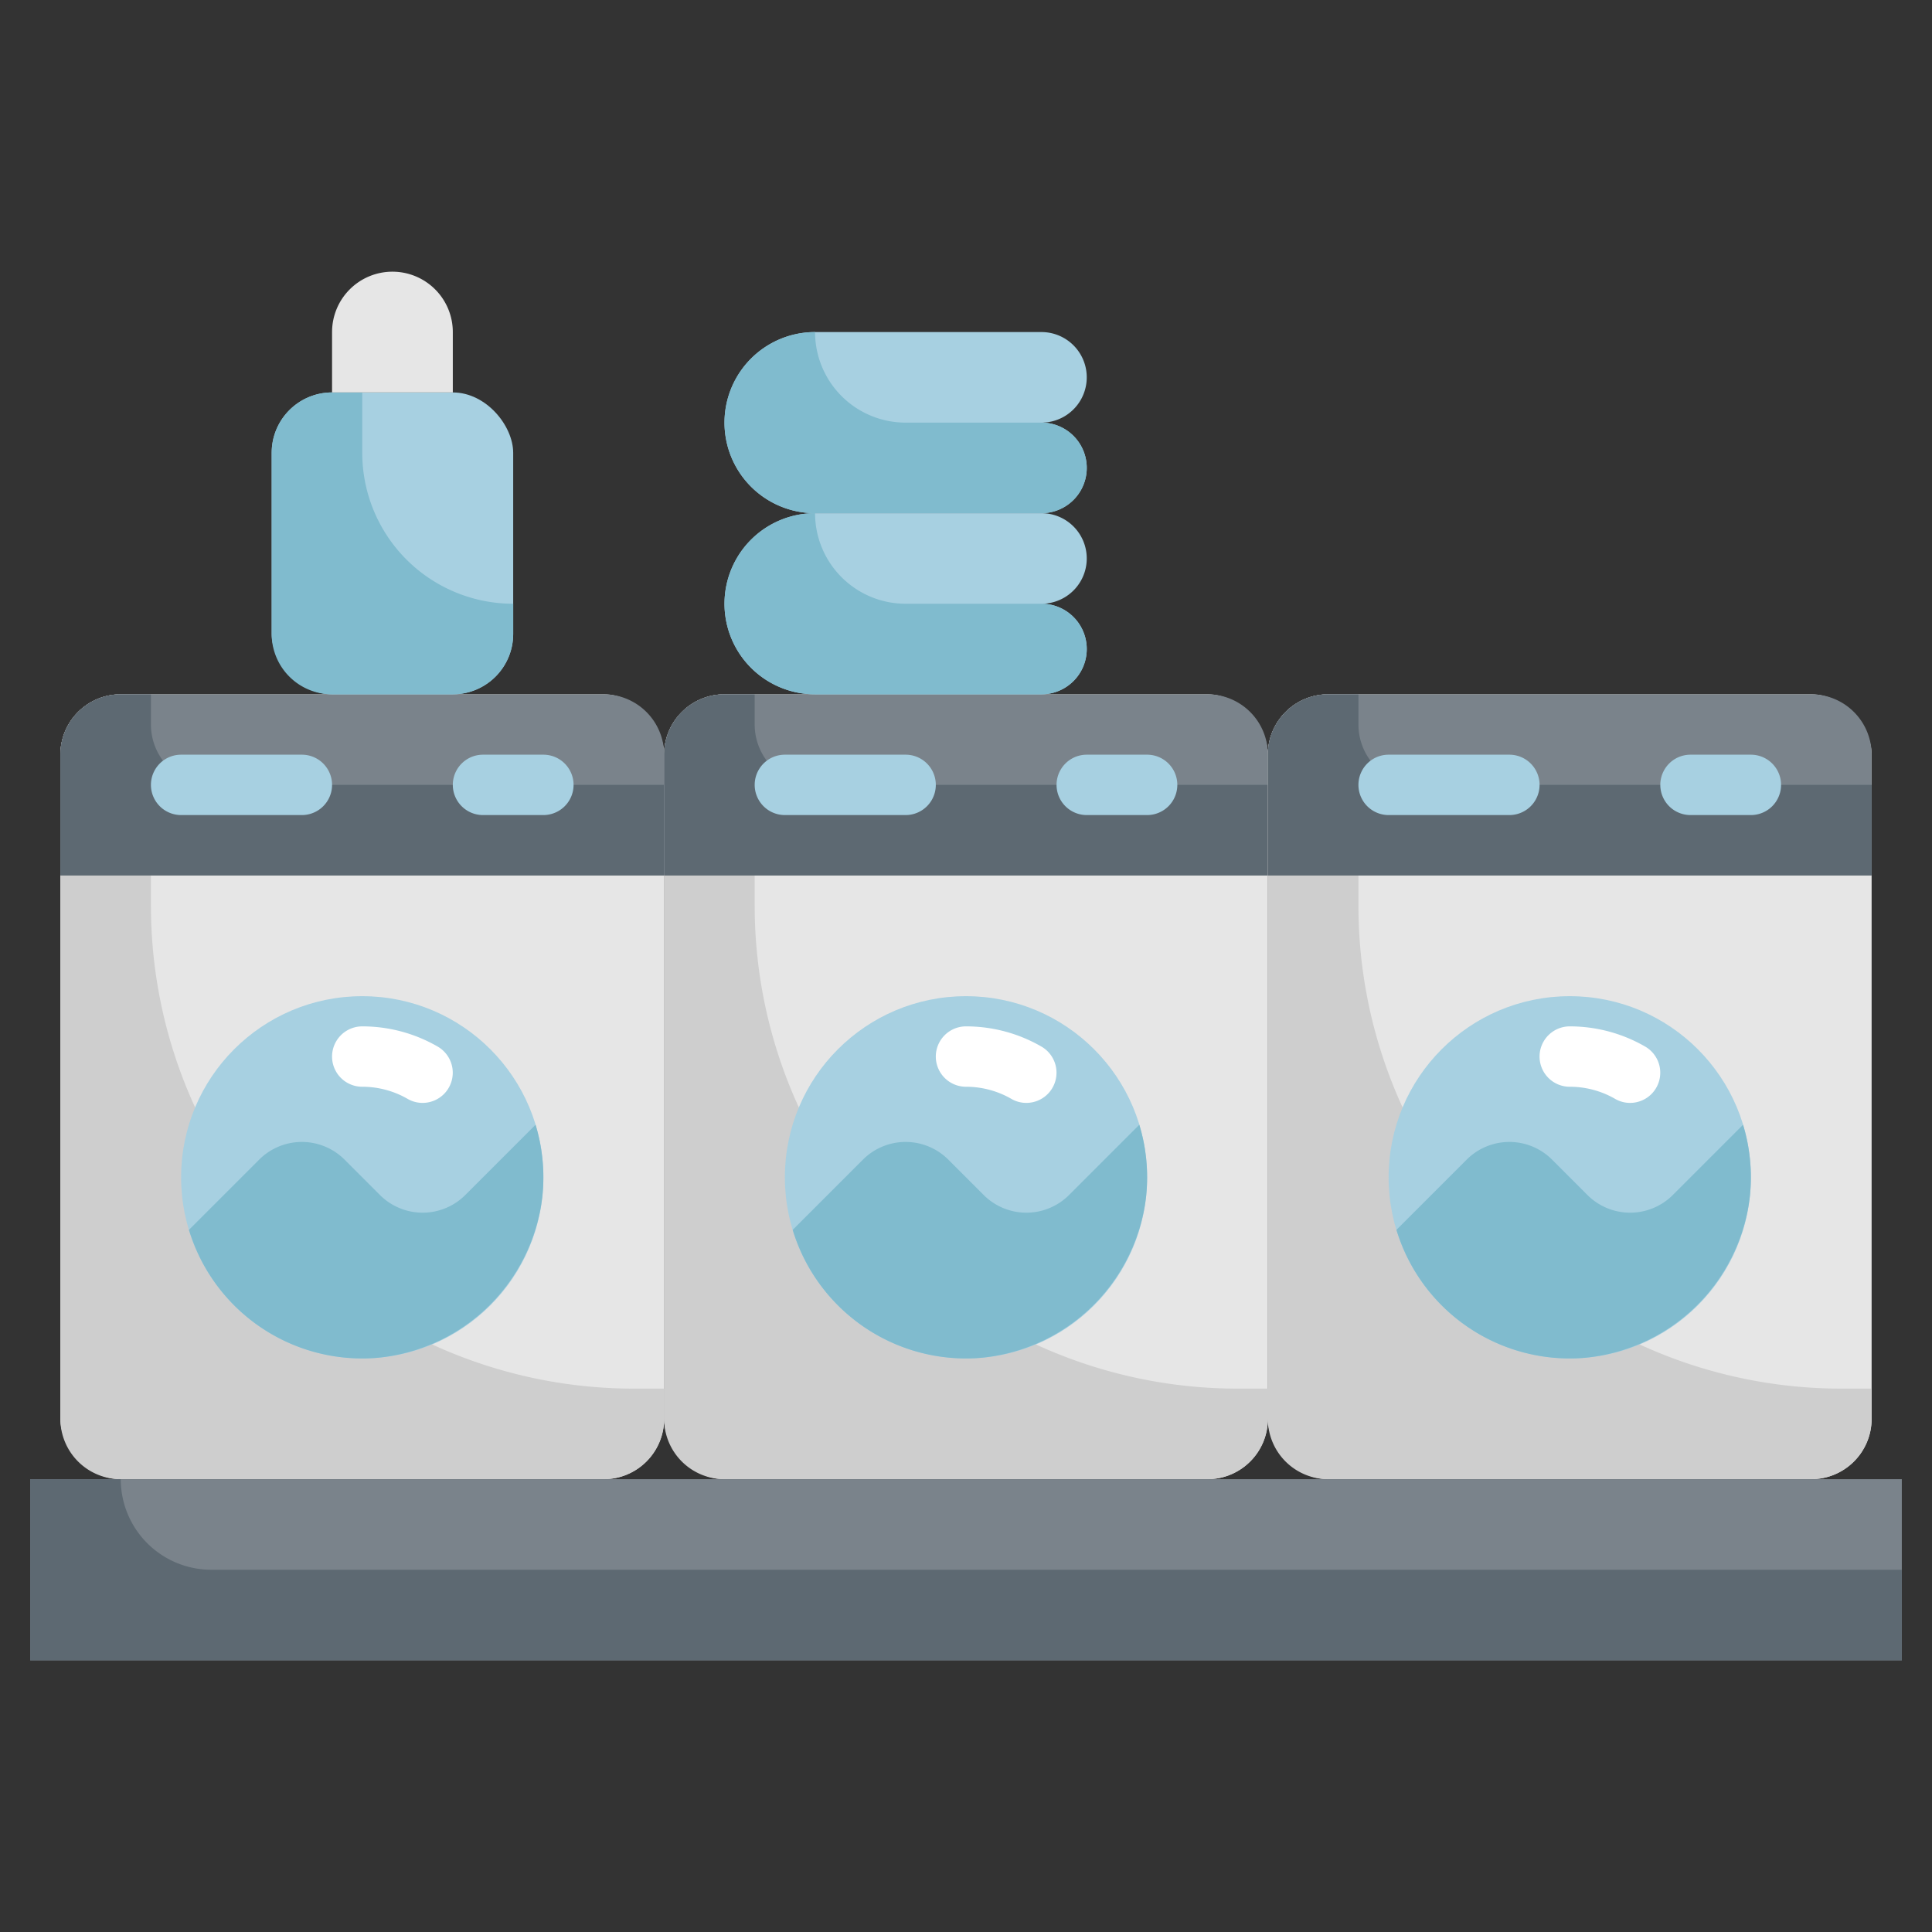 <svg xmlns="http://www.w3.org/2000/svg" viewBox="0 0 64 64"><rect x="0" y="0" width="64" height="64" fill="#333333" stroke="none"/><g id="Layer_31" data-name="Layer 31"><rect x="2" y="23" width="20" height="26" rx="2" style="fill:#e6e6e6"/><path d="M21,46A16,16,0,0,1,5,30V23H4a2,2,0,0,0-2,2V47a2,2,0,0,0,2,2H20a2,2,0,0,0,2-2V46Z" style="fill:#cecece"/><path d="M4,23H20a2,2,0,0,1,2,2v4a0,0,0,0,1,0,0H2a0,0,0,0,1,0,0V25A2,2,0,0,1,4,23Z" style="fill:#7a838b"/><path d="M5,24V23H4a2,2,0,0,0-2,2v4H22V26H7A2,2,0,0,1,5,24Z" style="fill:#5d6972"/><circle cx="12" cy="39" r="6" style="fill:#a7d0e1"/><path d="M14,36.535a.989.989,0,0,1-.5-.135A3.006,3.006,0,0,0,12,36a1,1,0,0,1,0-2,4.985,4.985,0,0,1,2.5.67,1,1,0,0,1-.5,1.865Z" style="fill:#fff"/><path d="M12.586,39.586l-1.172-1.172a2,2,0,0,0-2.828,0L6.259,40.741a6,6,0,0,0,6.163,4.245,6.071,6.071,0,0,0,5.543-5.339,5.99,5.99,0,0,0-.224-2.388l-2.327,2.327A2,2,0,0,1,12.586,39.586Z" style="fill:#80bbce"/><rect x="22" y="23" width="20" height="26" rx="2" style="fill:#e6e6e6"/><path d="M41,46A16,16,0,0,1,25,30V23H24a2,2,0,0,0-2,2V47a2,2,0,0,0,2,2H40a2,2,0,0,0,2-2V46Z" style="fill:#cecece"/><path d="M24,23H40a2,2,0,0,1,2,2v4a0,0,0,0,1,0,0H22a0,0,0,0,1,0,0V25A2,2,0,0,1,24,23Z" style="fill:#7a838b"/><circle cx="32" cy="39" r="6" style="fill:#a7d0e1"/><path d="M25,24V23H24a2,2,0,0,0-2,2v4H42V26H27A2,2,0,0,1,25,24Z" style="fill:#5d6972"/><path d="M34,36.535a.989.989,0,0,1-.5-.135A3.006,3.006,0,0,0,32,36a1,1,0,0,1,0-2,4.985,4.985,0,0,1,2.5.67,1,1,0,0,1-.5,1.865Z" style="fill:#fff"/><path d="M32.586,39.586l-1.172-1.172a2,2,0,0,0-2.828,0l-2.327,2.327a6,6,0,0,0,6.163,4.245,6.071,6.071,0,0,0,5.543-5.339,5.99,5.99,0,0,0-.224-2.388l-2.327,2.327A2,2,0,0,1,32.586,39.586Z" style="fill:#80bbce"/><rect x="42" y="23" width="20" height="26" rx="2" style="fill:#e6e6e6"/><path d="M61,46A16,16,0,0,1,45,30V23H44a2,2,0,0,0-2,2V47a2,2,0,0,0,2,2H60a2,2,0,0,0,2-2V46Z" style="fill:#cecece"/><path d="M44,23H60a2,2,0,0,1,2,2v4a0,0,0,0,1,0,0H42a0,0,0,0,1,0,0V25A2,2,0,0,1,44,23Z" style="fill:#7a838b"/><circle cx="52" cy="39" r="6" style="fill:#a7d0e1"/><path d="M45,24V23H44a2,2,0,0,0-2,2v4H62V26H47A2,2,0,0,1,45,24Z" style="fill:#5d6972"/><path d="M54,36.535a.989.989,0,0,1-.5-.135A3.006,3.006,0,0,0,52,36a1,1,0,0,1,0-2,4.985,4.985,0,0,1,2.5.67,1,1,0,0,1-.5,1.865Z" style="fill:#fff"/><path d="M52.586,39.586l-1.172-1.172a2,2,0,0,0-2.828,0l-2.327,2.327a6,6,0,0,0,6.163,4.245,6.071,6.071,0,0,0,5.543-5.339,5.99,5.99,0,0,0-.224-2.388l-2.327,2.327A2,2,0,0,1,52.586,39.586Z" style="fill:#80bbce"/><rect x="1" y="49" width="62" height="6" style="fill:#7a838b"/><path d="M4,49H1v6H63V52H7A3,3,0,0,1,4,49Z" style="fill:#5d6972"/><rect x="9" y="13" width="8" height="10" rx="2" style="fill:#a7d0e1"/><path d="M17,20a5,5,0,0,1-5-5V13H11a2,2,0,0,0-2,2v6a2,2,0,0,0,2,2h4a2,2,0,0,0,2-2V20Z" style="fill:#80bbce"/><path d="M13,9h0a2,2,0,0,1,2,2v2a0,0,0,0,1,0,0H11a0,0,0,0,1,0,0V11A2,2,0,0,1,13,9Z" style="fill:#e6e6e6"/><path d="M34.5,20a1.5,1.5,0,0,0,0-3H27a3,3,0,0,0-3,3h0a3,3,0,0,0,3,3h7.5a1.5,1.5,0,0,0,0-3Z" style="fill:#a7d0e1"/><path d="M34.5,14a1.5,1.5,0,0,0,0-3H27a3,3,0,0,0-3,3h0a3,3,0,0,0,3,3h7.5a1.5,1.5,0,0,0,0-3Z" style="fill:#a7d0e1"/><path d="M34.5,14H30a3,3,0,0,1-3-3,3,3,0,0,0,0,6h7.5a1.5,1.5,0,0,0,0-3Z" style="fill:#80bbce"/><path d="M34.5,20H30a3,3,0,0,1-3-3,3,3,0,0,0,0,6h7.5a1.5,1.5,0,0,0,0-3Z" style="fill:#80bbce"/><path d="M10,25H6a1,1,0,0,0,0,2h4a1,1,0,0,0,0-2Z" style="fill:#a7d0e1"/><path d="M16,27h2a1,1,0,0,0,0-2H16a1,1,0,0,0,0,2Z" style="fill:#a7d0e1"/><path d="M26,27h4a1,1,0,0,0,0-2H26a1,1,0,0,0,0,2Z" style="fill:#a7d0e1"/><path d="M36,27h2a1,1,0,0,0,0-2H36a1,1,0,0,0,0,2Z" style="fill:#a7d0e1"/><path d="M46,27h4a1,1,0,0,0,0-2H46a1,1,0,0,0,0,2Z" style="fill:#a7d0e1"/><path d="M56,27h2a1,1,0,0,0,0-2H56a1,1,0,0,0,0,2Z" style="fill:#a7d0e1"/></g></svg>